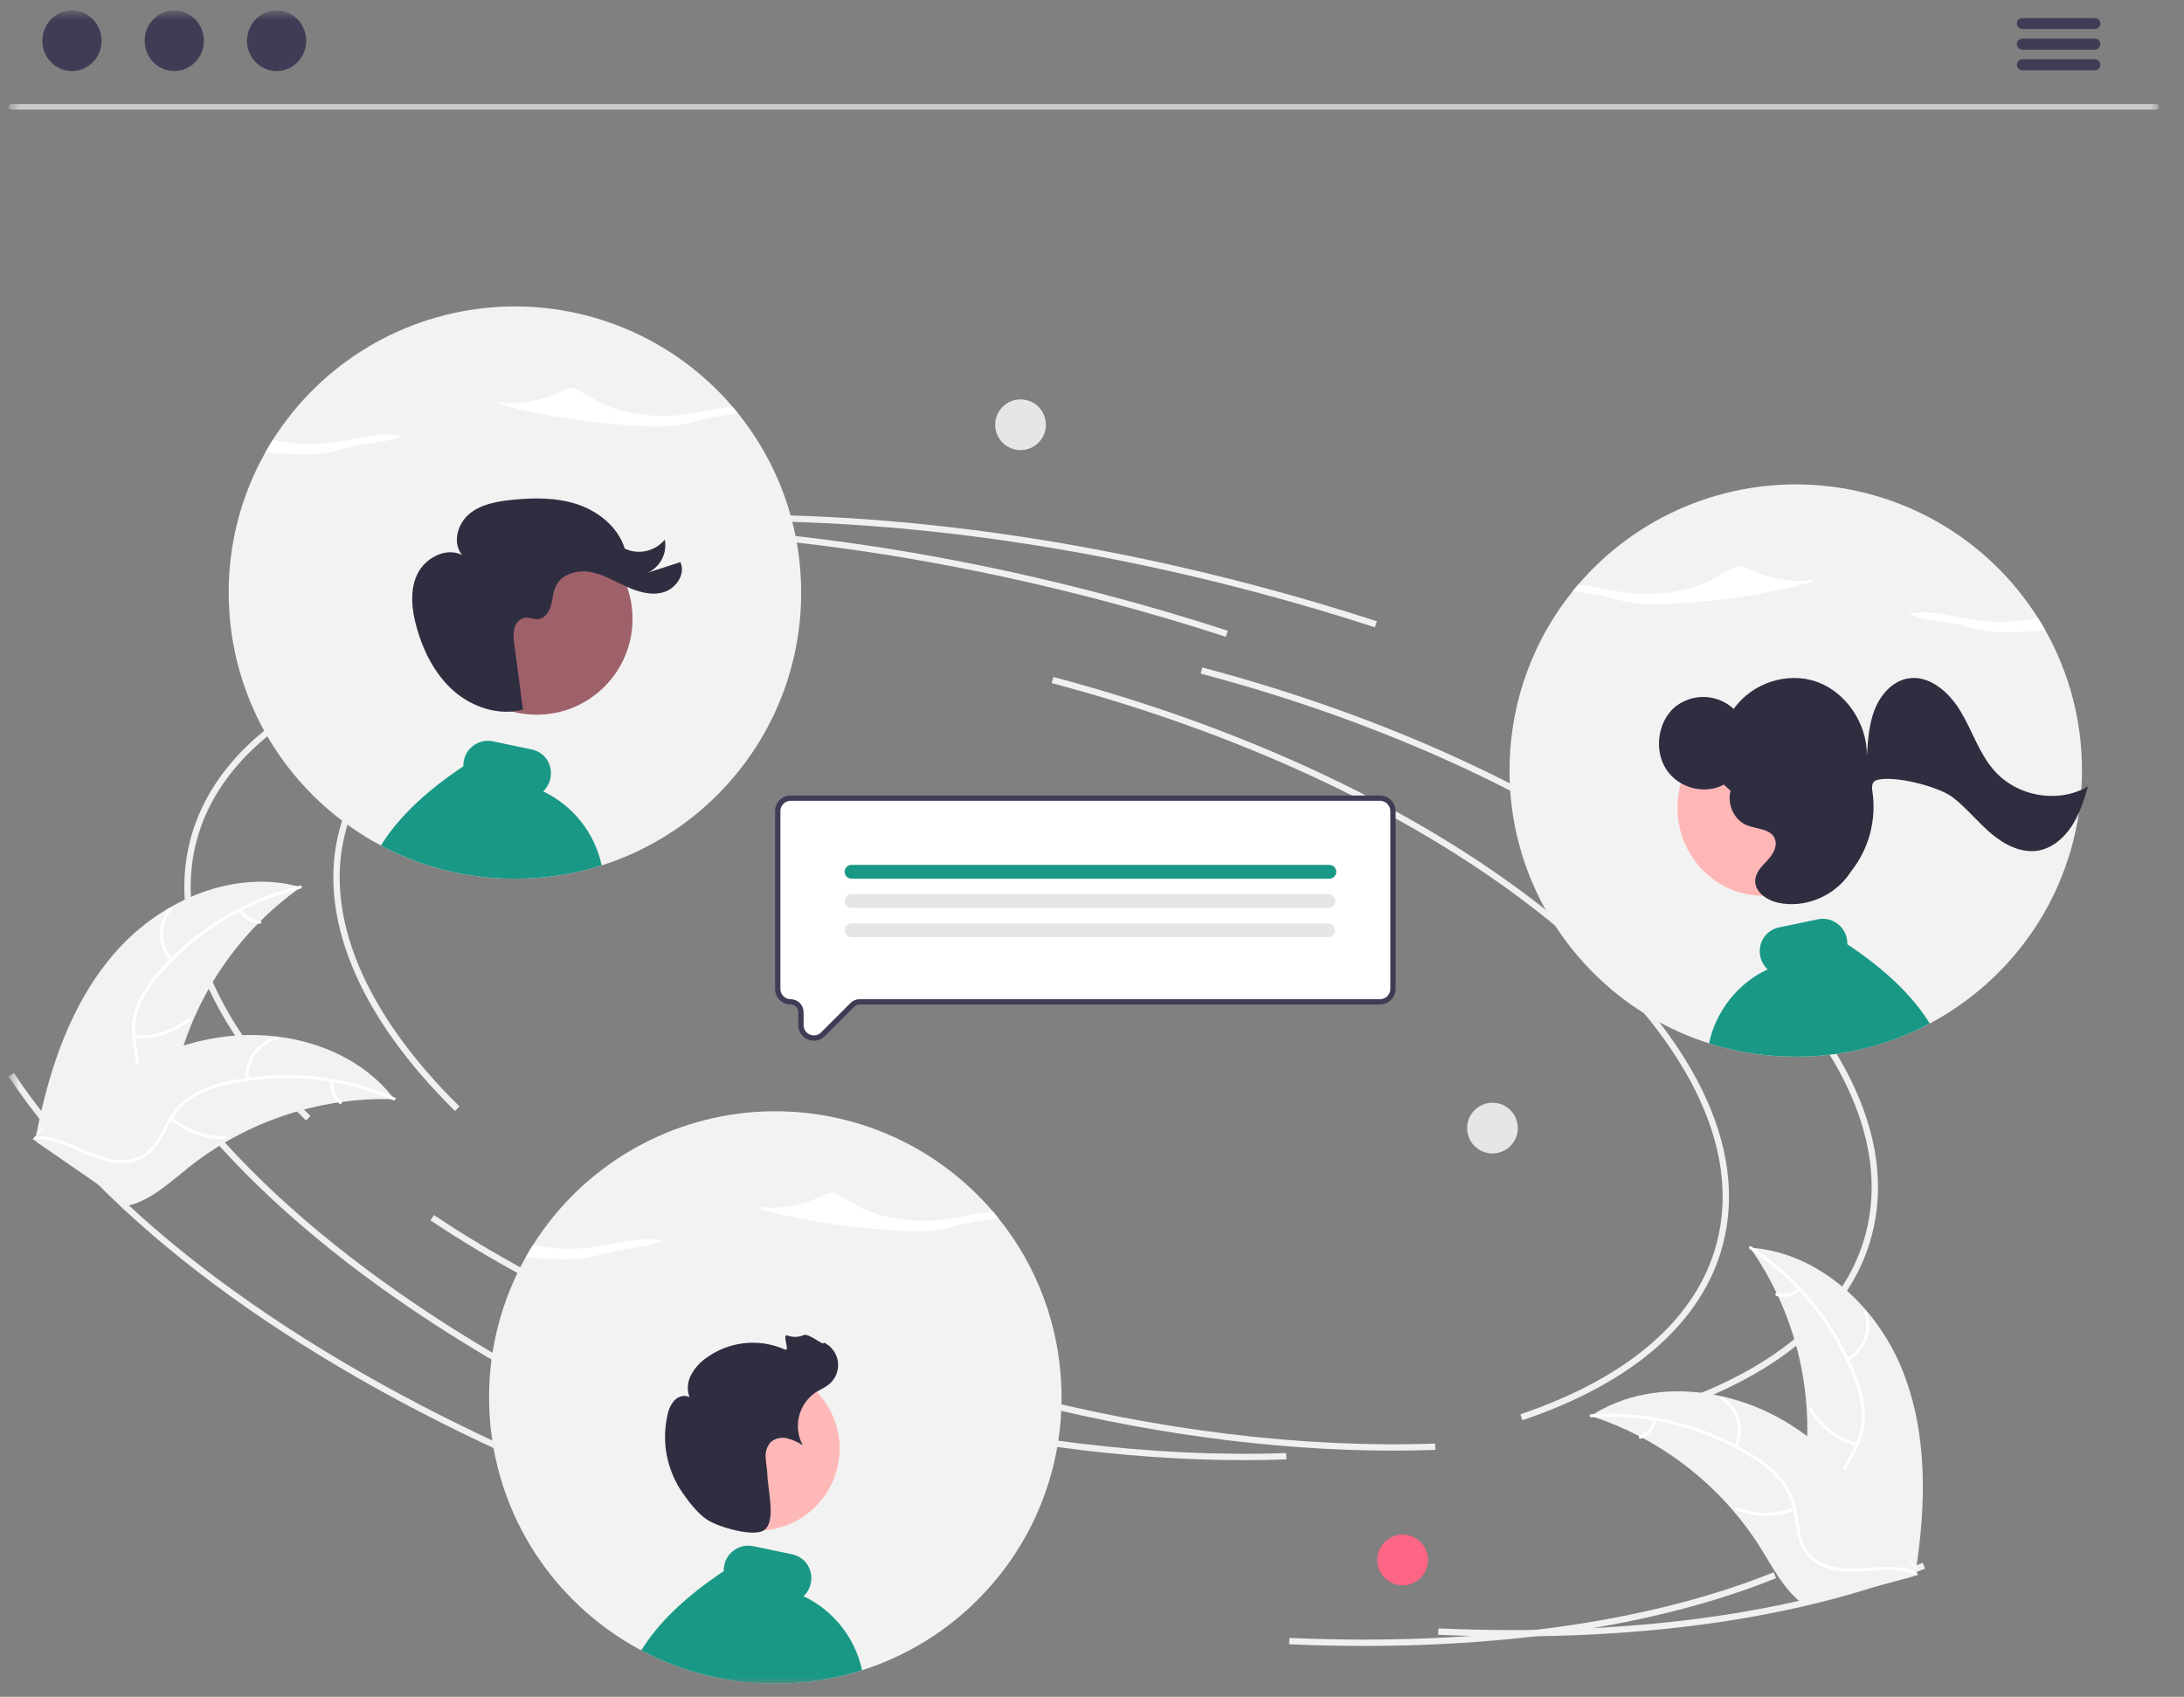 <svg width="166" height="129" viewBox="0 0 166 129" fill="none" xmlns="http://www.w3.org/2000/svg">
<rect x="0" y="0" width="166" height="129" fill="#808080" stroke="none"/>
<g clip-path="url(#clip0_3_11486)">
<mask id="mask0_3_11486" style="mask-type:luminance" maskUnits="userSpaceOnUse" x="0" y="0" width="165" height="128">
<path d="M164.095 0.797H0.656V127.994H164.095V0.797Z" fill="white"/>
</mask>
<g mask="url(#mask0_3_11486)">
<path d="M34.586 84.463C27.196 77.189 24.075 69.6 25.798 63.095C28.008 54.746 37.826 48.974 52.735 47.258L52.79 47.737C38.089 49.429 28.42 55.072 26.264 63.218C24.587 69.549 27.663 76.972 34.924 84.12L34.586 84.463Z" fill="#F0F0F0"/>
<path d="M105.881 110.285C96.659 110.285 86.637 108.914 76.683 106.279C64.373 103.02 53.086 98.101 44.042 92.053L44.31 91.653C53.31 97.671 64.547 102.568 76.806 105.813C87.884 108.745 99.046 110.105 109.079 109.747L109.096 110.227C108.037 110.266 106.965 110.285 105.881 110.285Z" fill="#F0F0F0"/>
<path d="M127.038 107.254L126.884 106.797C135.132 104.009 140.291 99.516 141.803 93.806C143.725 86.546 139.55 78.122 130.046 70.084C120.495 62.006 106.721 55.303 91.261 51.211L91.385 50.745C106.911 54.855 120.753 61.593 130.357 69.716C140.011 77.88 144.241 86.479 142.269 93.929C140.713 99.803 135.447 104.411 127.038 107.254Z" fill="#F0F0F0"/>
<path d="M51.301 110.486C33.179 102.449 19.215 92.022 11.981 81.126L12.383 80.859C19.567 91.68 33.457 102.045 51.496 110.045L51.301 110.486Z" fill="#F0F0F0"/>
<path d="M115.014 124.409C113.144 124.409 111.244 124.368 109.31 124.284L109.331 123.802C123.756 124.428 136.483 122.701 146.141 118.809L146.321 119.257C137.897 122.652 127.16 124.409 115.014 124.409Z" fill="#F0F0F0"/>
<path d="M104.5 47.69C101.505 46.715 98.425 45.807 95.344 44.992C77.615 40.298 60.187 38.632 44.944 40.173L44.896 39.694C60.196 38.147 77.683 39.818 95.467 44.526C98.556 45.344 101.646 46.254 104.65 47.232L104.5 47.69Z" fill="#F0F0F0"/>
<path d="M23.261 85.186C15.871 77.912 12.75 70.323 14.472 63.818C16.683 55.469 26.501 49.697 41.41 47.981L41.465 48.46C26.764 50.152 17.095 55.795 14.938 63.941C13.262 70.272 16.338 77.695 23.599 84.843L23.261 85.186Z" fill="#F0F0F0"/>
<path d="M94.556 111.008C85.334 111.008 75.312 109.637 65.358 107.001C53.048 103.743 41.761 98.824 32.717 92.776L32.985 92.376C41.985 98.394 53.222 103.291 65.481 106.536C76.559 109.469 87.721 110.828 97.755 110.469L97.772 110.951C96.712 110.989 95.641 111.008 94.556 111.008Z" fill="#F0F0F0"/>
<path d="M115.713 107.976L115.559 107.521C123.807 104.731 128.966 100.239 130.478 94.528C132.4 87.269 128.225 78.844 118.722 70.807C109.17 62.729 95.396 56.026 79.936 51.934L80.06 51.468C95.587 55.578 109.428 62.316 119.033 70.439C128.686 78.603 132.916 87.202 130.944 94.652C129.388 100.526 124.123 105.134 115.713 107.976Z" fill="#F0F0F0"/>
<path d="M39.975 111.209C21.854 103.172 7.89 92.745 0.656 81.848L1.058 81.582C8.242 92.403 22.132 102.768 40.171 110.768L39.975 111.209Z" fill="#F0F0F0"/>
<path d="M103.688 125.132C101.819 125.132 99.918 125.091 97.985 125.008L98.006 124.526C112.431 125.15 125.159 123.424 134.815 119.533L134.995 119.98C126.572 123.374 115.835 125.132 103.688 125.132Z" fill="#F0F0F0"/>
<path d="M93.175 48.413C90.18 47.438 87.099 46.53 84.019 45.715C66.29 41.021 48.862 39.355 33.619 40.896L33.571 40.417C48.871 38.87 66.358 40.541 84.142 45.249C87.231 46.067 90.321 46.977 93.325 47.955L93.175 48.413Z" fill="#F0F0F0"/>
<path d="M8.871 72.278C12.335 68.395 17.859 66.028 22.865 67.445C18.247 70.713 14.933 75.51 13.511 80.987C12.97 83.101 12.588 85.508 10.83 86.801C9.736 87.605 8.287 87.797 6.942 87.614C5.596 87.431 4.324 86.908 3.069 86.389L2.731 86.418C3.702 81.307 5.408 76.161 8.871 72.278Z" fill="#F2F2F2"/>
<path d="M22.849 67.553C18.663 68.567 14.903 70.873 12.103 74.145C11.488 74.839 10.986 75.625 10.616 76.475C10.281 77.315 10.178 78.229 10.317 79.122C10.429 79.957 10.641 80.799 10.548 81.647C10.495 82.08 10.35 82.497 10.123 82.871C9.897 83.244 9.594 83.566 9.235 83.814C8.356 84.456 7.298 84.744 6.255 84.989C5.096 85.262 3.888 85.526 2.943 86.297C2.828 86.39 2.69 86.207 2.805 86.114C4.448 84.774 6.733 84.946 8.551 83.972C9.4 83.518 10.117 82.806 10.291 81.828C10.443 80.973 10.226 80.105 10.104 79.26C9.957 78.391 10.024 77.499 10.3 76.661C10.626 75.795 11.097 74.991 11.693 74.283C13.009 72.667 14.571 71.268 16.321 70.138C18.312 68.837 20.511 67.885 22.822 67.325C22.965 67.291 22.991 67.519 22.849 67.553Z" fill="white"/>
<path d="M12.943 73.038C12.458 72.494 12.182 71.795 12.165 71.066C12.148 70.337 12.39 69.626 12.849 69.059C12.942 68.945 13.124 69.084 13.031 69.198C12.602 69.725 12.377 70.388 12.394 71.067C12.412 71.746 12.671 72.396 13.126 72.9C13.225 73.01 13.042 73.147 12.943 73.038Z" fill="white"/>
<path d="M10.204 78.706C11.692 78.805 13.162 78.339 14.321 77.402C14.436 77.309 14.574 77.492 14.46 77.585C13.251 78.558 11.72 79.039 10.173 78.933C10.025 78.923 10.058 78.696 10.204 78.706Z" fill="white"/>
<path d="M18.363 69.136C18.507 69.386 18.71 69.596 18.956 69.748C19.201 69.899 19.48 69.987 19.767 70.005C19.915 70.013 19.882 70.24 19.736 70.232C19.418 70.211 19.11 70.113 18.839 69.947C18.567 69.78 18.341 69.549 18.18 69.274C18.163 69.25 18.155 69.219 18.159 69.19C18.163 69.16 18.179 69.133 18.202 69.114C18.227 69.096 18.257 69.088 18.287 69.092C18.317 69.096 18.344 69.112 18.363 69.136Z" fill="white"/>
<path d="M29.972 83.564C29.879 83.562 29.787 83.559 29.694 83.558C28.453 83.53 27.212 83.602 25.983 83.775C25.887 83.786 25.791 83.8 25.696 83.814C22.739 84.262 19.892 85.254 17.297 86.741C16.265 87.334 15.28 88.004 14.35 88.746C13.065 89.771 11.754 90.985 10.25 91.51C10.094 91.566 9.934 91.613 9.772 91.65L2.793 86.828C2.783 86.809 2.771 86.792 2.761 86.773L2.473 86.593C2.518 86.552 2.566 86.509 2.612 86.468C2.638 86.443 2.666 86.42 2.692 86.396C2.71 86.38 2.728 86.364 2.743 86.349C2.749 86.344 2.755 86.338 2.76 86.335C2.775 86.32 2.791 86.307 2.805 86.293C3.072 86.057 3.341 85.821 3.612 85.588C3.612 85.588 3.614 85.586 3.616 85.586C5.687 83.81 7.925 82.192 10.337 80.965C10.409 80.928 10.483 80.89 10.559 80.855C11.649 80.308 12.782 79.851 13.947 79.489C14.585 79.292 15.233 79.129 15.889 78.998C17.581 78.663 19.317 78.596 21.03 78.801C24.447 79.208 27.695 80.704 29.812 83.36C29.866 83.428 29.919 83.495 29.972 83.564Z" fill="#F2F2F2"/>
<path d="M29.895 83.642C25.943 81.931 21.552 81.509 17.346 82.436C16.438 82.619 15.563 82.945 14.756 83.4C13.983 83.87 13.351 84.537 12.924 85.334C12.511 86.068 12.173 86.868 11.588 87.489C11.285 87.803 10.918 88.049 10.512 88.21C10.107 88.372 9.671 88.447 9.235 88.429C8.146 88.412 7.129 88.005 6.148 87.573C5.058 87.093 3.934 86.577 2.716 86.623C2.569 86.628 2.569 86.399 2.716 86.394C4.835 86.313 6.555 87.826 8.593 88.144C9.544 88.292 10.546 88.154 11.274 87.479C11.91 86.888 12.259 86.064 12.671 85.316C13.076 84.533 13.667 83.861 14.392 83.359C15.174 82.864 16.034 82.505 16.936 82.299C18.96 81.801 21.049 81.624 23.127 81.776C25.5 81.935 27.828 82.499 30.011 83.444C30.146 83.502 30.029 83.7 29.895 83.642Z" fill="white"/>
<path d="M18.683 82.058C18.623 81.331 18.824 80.607 19.249 80.014C19.674 79.422 20.296 78.999 21.003 78.823C21.146 78.788 21.208 79.009 21.064 79.044C20.405 79.207 19.826 79.6 19.431 80.153C19.037 80.705 18.852 81.381 18.912 82.057C18.925 82.204 18.695 82.204 18.683 82.058Z" fill="white"/>
<path d="M13.083 84.934C14.211 85.908 15.665 86.421 17.155 86.371C17.302 86.366 17.303 86.596 17.155 86.601C15.605 86.65 14.093 86.112 12.921 85.096C12.81 84.999 12.972 84.837 13.083 84.934Z" fill="white"/>
<path d="M25.36 82.205C25.324 82.491 25.36 82.782 25.465 83.05C25.569 83.319 25.739 83.557 25.958 83.744C26.071 83.84 25.908 84.001 25.796 83.906C25.555 83.699 25.368 83.435 25.252 83.139C25.136 82.842 25.094 82.522 25.13 82.206C25.131 82.175 25.144 82.147 25.165 82.126C25.186 82.104 25.215 82.092 25.245 82.091C25.275 82.091 25.304 82.103 25.326 82.124C25.347 82.146 25.36 82.175 25.36 82.205Z" fill="white"/>
<path d="M144.573 104.108C142.616 99.287 138.209 95.202 133.017 94.853C136.269 99.484 137.778 105.116 137.276 110.752C137.076 112.925 136.626 115.32 137.847 117.128C138.607 118.254 139.907 118.922 141.236 119.201C142.565 119.481 143.939 119.415 145.295 119.35L145.604 119.49C146.407 114.349 146.53 108.93 144.573 104.108Z" fill="#F2F2F2"/>
<path d="M132.995 94.96C136.597 97.322 139.363 100.758 140.901 104.781C141.247 105.641 141.455 106.55 141.519 107.475C141.551 108.378 141.341 109.274 140.91 110.068C140.524 110.817 140.041 111.538 139.843 112.368C139.749 112.795 139.745 113.236 139.833 113.663C139.92 114.092 140.097 114.496 140.352 114.851C140.964 115.751 141.863 116.377 142.765 116.959C143.765 117.605 144.813 118.261 145.444 119.304C145.52 119.431 145.712 119.305 145.636 119.178C144.538 117.364 142.329 116.758 140.943 115.23C140.296 114.517 139.861 113.605 140.026 112.625C140.169 111.768 140.666 111.024 141.064 110.27C141.495 109.501 141.732 108.638 141.753 107.757C141.737 106.831 141.564 105.915 141.241 105.048C140.544 103.084 139.544 101.242 138.275 99.588C136.837 97.694 135.087 96.059 133.097 94.755C132.974 94.674 132.873 94.88 132.995 94.96Z" fill="white"/>
<path d="M140.48 103.456C141.12 103.106 141.615 102.541 141.876 101.86C142.137 101.179 142.148 100.428 141.907 99.74C141.857 99.601 141.639 99.671 141.688 99.81C141.914 100.45 141.904 101.15 141.659 101.784C141.415 102.417 140.952 102.942 140.354 103.264C140.224 103.334 140.351 103.526 140.48 103.456Z" fill="white"/>
<path d="M141.156 109.714C139.722 109.307 138.494 108.375 137.716 107.103C137.639 106.977 137.448 107.103 137.525 107.229C138.335 108.551 139.615 109.519 141.109 109.939C141.251 109.979 141.297 109.754 141.156 109.714Z" fill="white"/>
<path d="M136.686 97.959C136.468 98.146 136.205 98.275 135.924 98.336C135.642 98.396 135.349 98.385 135.072 98.305C134.931 98.263 134.885 98.488 135.026 98.529C135.332 98.617 135.655 98.628 135.966 98.562C136.277 98.496 136.569 98.355 136.812 98.151C136.837 98.133 136.854 98.107 136.86 98.078C136.866 98.048 136.861 98.017 136.846 97.992C136.829 97.966 136.803 97.949 136.773 97.943C136.744 97.937 136.712 97.942 136.686 97.959Z" fill="white"/>
<path d="M120.906 107.646C120.993 107.675 121.081 107.704 121.169 107.734C122.348 108.124 123.492 108.609 124.592 109.186C124.677 109.228 124.763 109.273 124.848 109.319C127.483 110.734 129.831 112.626 131.775 114.899C132.547 115.803 133.251 116.766 133.877 117.777C134.742 119.175 135.569 120.758 136.809 121.759C136.938 121.864 137.072 121.962 137.213 122.051L145.406 119.855C145.422 119.841 145.439 119.828 145.456 119.814L145.787 119.741C145.757 119.687 145.727 119.631 145.698 119.576C145.681 119.545 145.663 119.514 145.647 119.482C145.636 119.461 145.623 119.44 145.614 119.42C145.611 119.414 145.607 119.407 145.603 119.402C145.594 119.382 145.584 119.365 145.574 119.347C145.403 119.034 145.228 118.723 145.051 118.412C145.051 118.41 145.051 118.41 145.049 118.408C143.695 116.04 142.131 113.764 140.271 111.798C140.216 111.738 140.159 111.678 140.099 111.62C139.256 110.738 138.343 109.927 137.368 109.194C136.832 108.794 136.277 108.422 135.704 108.078C134.222 107.194 132.61 106.549 130.927 106.165C127.573 105.401 124.011 105.718 121.124 107.507C121.05 107.554 120.979 107.599 120.906 107.646Z" fill="#F2F2F2"/>
<path d="M120.952 107.745C125.249 107.462 129.526 108.54 133.175 110.827C133.97 111.305 134.684 111.906 135.292 112.606C135.861 113.308 136.233 114.149 136.367 115.042C136.509 115.874 136.558 116.74 136.901 117.521C137.081 117.919 137.344 118.273 137.672 118.563C137.999 118.851 138.384 119.068 138.801 119.198C139.832 119.547 140.927 119.507 141.997 119.429C143.184 119.343 144.416 119.235 145.547 119.688C145.685 119.743 145.762 119.526 145.624 119.471C143.655 118.684 141.527 119.531 139.501 119.145C138.555 118.964 137.658 118.498 137.2 117.618C136.8 116.847 136.748 115.954 136.611 115.111C136.493 114.238 136.162 113.406 135.648 112.689C135.078 111.96 134.389 111.333 133.608 110.836C131.87 109.687 129.962 108.818 127.953 108.262C125.665 107.615 123.283 107.364 120.909 107.519C120.762 107.53 120.806 107.755 120.952 107.745Z" fill="white"/>
<path d="M132.045 110.021C132.346 109.357 132.4 108.608 132.199 107.907C131.997 107.206 131.554 106.6 130.947 106.196C130.823 106.114 130.691 106.302 130.815 106.383C131.381 106.758 131.794 107.323 131.98 107.976C132.166 108.629 132.112 109.327 131.828 109.944C131.767 110.079 131.983 110.154 132.045 110.021Z" fill="white"/>
<path d="M136.35 114.613C134.961 115.151 133.419 115.145 132.033 114.598C131.895 114.543 131.818 114.759 131.956 114.813C133.399 115.381 135.004 115.383 136.449 114.82C136.586 114.766 136.488 114.558 136.35 114.613Z" fill="white"/>
<path d="M125.705 107.916C125.643 108.198 125.511 108.459 125.323 108.677C125.134 108.895 124.894 109.063 124.625 109.165C124.487 109.217 124.586 109.424 124.723 109.372C125.02 109.257 125.285 109.072 125.493 108.832C125.702 108.591 125.849 108.304 125.922 107.994C125.93 107.965 125.928 107.934 125.916 107.907C125.903 107.88 125.88 107.858 125.852 107.847C125.823 107.837 125.792 107.839 125.765 107.852C125.737 107.865 125.716 107.888 125.705 107.916Z" fill="white"/>
<path d="M106.612 120.524C107.676 120.524 108.54 119.662 108.54 118.597C108.54 117.533 107.676 116.67 106.612 116.67C105.547 116.67 104.684 117.533 104.684 118.597C104.684 119.662 105.547 120.524 106.612 120.524Z" fill="#FD6584"/>
<path d="M113.439 87.691C114.504 87.691 115.366 86.828 115.366 85.764C115.366 84.699 114.504 83.836 113.439 83.836C112.374 83.836 111.511 84.699 111.511 85.764C111.511 86.828 112.374 87.691 113.439 87.691Z" fill="#E6E6E6"/>
<path d="M77.569 34.22C78.634 34.22 79.497 33.357 79.497 32.292C79.497 31.227 78.634 30.364 77.569 30.364C76.505 30.364 75.642 31.227 75.642 32.292C75.642 33.357 76.505 34.22 77.569 34.22Z" fill="#E6E6E6"/>
<path d="M37.172 106.24C37.172 106.731 37.189 107.221 37.223 107.708C37.259 108.29 37.322 108.867 37.407 109.441C37.692 111.371 38.237 113.256 39.026 115.04C39.067 115.129 39.107 115.218 39.147 115.307L39.208 115.44C39.228 115.485 39.25 115.528 39.271 115.571C39.299 115.63 39.325 115.687 39.353 115.743C39.388 115.813 39.422 115.884 39.458 115.955C39.462 115.963 39.467 115.973 39.472 115.983C39.503 116.043 39.531 116.103 39.563 116.163C39.569 116.176 39.576 116.189 39.584 116.202C39.618 116.27 39.654 116.341 39.691 116.41C39.731 116.482 39.769 116.556 39.81 116.629C39.907 116.809 40.008 116.987 40.111 117.164C40.141 117.217 40.171 117.269 40.204 117.322C40.232 117.37 40.26 117.419 40.29 117.467C40.311 117.499 40.331 117.534 40.351 117.566C40.383 117.621 40.416 117.673 40.45 117.728C40.525 117.847 40.601 117.967 40.676 118.085H40.678C40.712 118.14 40.749 118.194 40.785 118.246V118.249C40.892 118.411 41.003 118.572 41.114 118.731C41.114 118.731 41.115 118.731 41.114 118.731C41.115 118.731 41.116 118.732 41.116 118.732C41.116 118.732 41.116 118.732 41.116 118.732C41.116 118.734 41.116 118.734 41.116 118.734C41.205 118.863 41.298 118.988 41.389 119.113V119.115C41.45 119.195 41.508 119.275 41.569 119.354C41.617 119.418 41.668 119.485 41.718 119.549C41.728 119.564 41.74 119.575 41.75 119.59V119.592C41.764 119.61 41.779 119.626 41.793 119.644C42.007 119.919 42.228 120.187 42.455 120.451L42.492 120.492C42.504 120.507 42.518 120.52 42.53 120.537C42.55 120.559 42.568 120.582 42.588 120.604C42.607 120.625 42.627 120.648 42.647 120.67C43.833 122.006 45.178 123.193 46.651 124.202C46.847 124.337 47.047 124.469 47.247 124.595C47.298 124.629 47.348 124.661 47.399 124.691C47.413 124.701 47.429 124.711 47.443 124.721C47.471 124.737 47.498 124.754 47.526 124.771C47.552 124.788 47.578 124.804 47.607 124.82C47.714 124.887 47.823 124.951 47.932 125.016C47.958 125.033 47.986 125.048 48.015 125.065C48.041 125.078 48.069 125.095 48.097 125.111C48.097 125.113 48.097 125.113 48.099 125.113H48.101V125.115H48.103C48.239 125.194 48.376 125.271 48.515 125.345C48.59 125.385 48.667 125.428 48.744 125.466C48.917 125.561 49.093 125.652 49.269 125.739C49.331 125.769 49.396 125.799 49.458 125.832C49.511 125.856 49.563 125.883 49.616 125.907C49.632 125.915 49.646 125.92 49.66 125.929C49.705 125.949 49.747 125.969 49.792 125.989C49.84 126.012 49.889 126.034 49.935 126.055C49.99 126.08 50.042 126.104 50.097 126.126C50.299 126.218 50.502 126.304 50.706 126.387C51.437 126.687 52.184 126.945 52.944 127.163C52.978 127.173 53.015 127.183 53.051 127.193C53.376 127.283 53.703 127.367 54.032 127.442C54.608 127.575 55.189 127.684 55.775 127.768H55.779C55.85 127.779 55.919 127.788 55.989 127.799C55.995 127.799 56.001 127.801 56.009 127.801C56.009 127.803 56.009 127.803 56.011 127.801C56.088 127.811 56.167 127.82 56.244 127.831C56.249 127.833 56.254 127.833 56.26 127.833C56.333 127.843 56.407 127.852 56.48 127.859C56.559 127.867 56.637 127.876 56.716 127.884C56.777 127.889 56.837 127.895 56.898 127.902C56.903 127.904 56.909 127.904 56.914 127.904C56.969 127.908 57.023 127.914 57.078 127.918H57.086C57.132 127.922 57.181 127.926 57.227 127.93C57.791 127.974 58.356 127.994 58.929 127.994C59.55 127.994 60.165 127.97 60.773 127.918H60.779C60.91 127.906 61.04 127.893 61.169 127.882C61.203 127.878 61.236 127.876 61.27 127.871C61.276 127.871 61.284 127.869 61.29 127.869C61.3 127.867 61.31 127.867 61.322 127.865C61.328 127.865 61.334 127.865 61.339 127.863C61.383 127.859 61.428 127.854 61.474 127.85L61.625 127.831C61.676 127.825 61.726 127.817 61.777 127.811C61.789 127.809 61.799 127.809 61.811 127.807C61.847 127.803 61.884 127.796 61.92 127.79C61.938 127.788 61.957 127.787 61.973 127.785C62.009 127.779 62.043 127.775 62.08 127.768H62.082C63.19 127.609 64.284 127.363 65.353 127.032C65.41 127.013 65.466 126.997 65.523 126.979C65.525 126.979 65.527 126.976 65.529 126.976C65.545 126.971 65.563 126.967 65.579 126.961C65.731 126.912 65.88 126.862 66.03 126.809C66.236 126.74 66.44 126.666 66.644 126.589C66.698 126.566 66.753 126.547 66.807 126.525C66.918 126.482 67.027 126.437 67.136 126.394C67.322 126.319 67.508 126.24 67.692 126.159C67.863 126.083 68.033 126.006 68.203 125.924C68.207 125.922 68.213 125.922 68.217 125.919C68.255 125.9 68.293 125.883 68.33 125.864H68.332C69.262 125.418 70.159 124.906 71.016 124.331C71.29 124.148 71.561 123.958 71.827 123.762C72.041 123.603 72.251 123.44 72.462 123.275C73.498 122.451 74.457 121.535 75.327 120.537V120.535C75.39 120.466 75.448 120.395 75.509 120.325C75.519 120.315 75.527 120.305 75.535 120.297C75.573 120.25 75.61 120.206 75.648 120.161V120.159C75.699 120.101 75.749 120.041 75.798 119.979C75.81 119.966 75.82 119.953 75.83 119.942V119.94C75.87 119.891 75.909 119.842 75.949 119.792C75.969 119.768 75.987 119.743 76.008 119.719V119.717C76.127 119.568 76.242 119.418 76.357 119.264C76.387 119.225 76.418 119.182 76.45 119.139C76.595 118.944 76.737 118.744 76.874 118.544V118.542C76.927 118.467 76.977 118.39 77.029 118.315C77.08 118.239 77.13 118.162 77.181 118.085C77.231 118.005 77.284 117.926 77.334 117.845L77.34 117.833C77.391 117.756 77.441 117.675 77.49 117.597C77.528 117.532 77.567 117.469 77.605 117.407C77.629 117.364 77.655 117.322 77.68 117.278C77.689 117.264 77.698 117.25 77.706 117.235C77.762 117.136 77.819 117.037 77.876 116.938C77.942 116.823 78.007 116.706 78.071 116.589C78.096 116.541 78.122 116.492 78.148 116.444C78.158 116.427 78.166 116.412 78.174 116.395C78.205 116.339 78.235 116.28 78.263 116.221C78.294 116.165 78.324 116.106 78.354 116.048C78.382 115.991 78.413 115.933 78.441 115.874C78.463 115.83 78.483 115.785 78.506 115.741C78.507 115.737 78.509 115.734 78.512 115.731C78.522 115.708 78.532 115.689 78.54 115.668C78.542 115.665 78.544 115.662 78.546 115.658C78.568 115.614 78.588 115.567 78.611 115.523C78.639 115.464 78.665 115.403 78.693 115.345C78.712 115.305 78.732 115.262 78.75 115.22C78.776 115.161 78.805 115.103 78.829 115.042C78.857 114.982 78.883 114.921 78.909 114.858C78.917 114.844 78.924 114.828 78.93 114.812C78.944 114.783 78.954 114.755 78.966 114.727C78.998 114.652 79.031 114.576 79.061 114.501C79.097 114.416 79.132 114.33 79.164 114.244C79.196 114.166 79.227 114.085 79.257 114.004L79.269 113.976C79.739 112.736 80.096 111.457 80.335 110.153V110.151C80.47 109.407 80.566 108.656 80.624 107.901C80.626 107.859 80.63 107.819 80.632 107.779C80.668 107.268 80.684 106.755 80.684 106.24C80.684 106.012 80.68 105.785 80.674 105.559C80.534 100.829 78.847 96.275 75.872 92.594C75.808 92.514 75.743 92.433 75.676 92.352C75.61 92.271 75.541 92.193 75.475 92.114C73.261 89.521 70.469 87.485 67.324 86.17C64.179 84.854 60.769 84.296 57.368 84.54C53.968 84.785 50.673 85.825 47.748 87.576C44.823 89.328 42.351 91.742 40.531 94.624C40.432 94.781 40.333 94.941 40.238 95.101C40.141 95.262 40.048 95.424 39.955 95.587C38.126 98.839 37.167 102.508 37.172 106.24Z" fill="#F2F2F2"/>
<path d="M58.065 92.01C61.642 92.927 65.308 93.457 68.999 93.588C69.557 93.618 70.117 93.614 70.675 93.576C71.9 93.473 72.95 93.088 74.119 92.878C74.681 92.777 75.307 92.703 75.873 92.594C75.742 92.432 75.609 92.272 75.474 92.113C74.254 92.216 73.014 92.554 71.78 92.71C69.681 92.977 67.329 92.68 65.738 91.945C64.966 91.589 64.374 91.144 63.605 90.786C63.5 90.732 63.387 90.697 63.27 90.683C63.048 90.676 62.829 90.733 62.639 90.847C61.348 91.499 59.474 92.028 57.735 91.737C57.605 91.838 57.851 91.954 58.065 92.01Z" fill="white"/>
<path d="M50.369 94.303C50.353 94.3 50.337 94.297 50.321 94.295C50.388 94.253 50.451 94.206 50.509 94.153L50.369 94.303Z" fill="white"/>
<path d="M39.955 95.588C40.681 95.646 41.412 95.689 42.146 95.718C42.704 95.748 43.263 95.744 43.821 95.706C45.047 95.603 46.096 95.218 47.266 95.008C48.337 94.815 49.639 94.722 50.32 94.295C48.561 93.99 46.739 94.61 44.926 94.841C43.46 95.021 41.973 94.947 40.531 94.624C40.33 94.939 40.138 95.261 39.955 95.588Z" fill="white"/>
<path d="M48.743 125.466C48.917 125.561 49.093 125.652 49.268 125.739C49.331 125.769 49.395 125.799 49.458 125.832C49.511 125.856 49.563 125.883 49.615 125.907C49.632 125.915 49.646 125.92 49.66 125.929C49.704 125.949 49.747 125.969 49.791 125.989C49.84 126.012 49.888 126.034 49.935 126.055C49.989 126.08 50.042 126.104 50.096 126.126C50.298 126.218 50.502 126.304 50.706 126.387C51.437 126.687 52.184 126.945 52.944 127.163C52.978 127.173 53.014 127.183 53.05 127.193C53.376 127.283 53.703 127.367 54.032 127.442C54.608 127.575 55.188 127.684 55.775 127.768H55.779C55.849 127.779 55.918 127.788 55.989 127.799C55.995 127.799 56.001 127.801 56.009 127.801C56.009 127.803 56.009 127.803 56.011 127.801C56.088 127.811 56.166 127.82 56.243 127.831C56.248 127.833 56.254 127.833 56.259 127.833C56.332 127.843 56.407 127.852 56.48 127.859C56.558 127.867 56.637 127.876 56.716 127.884C56.776 127.889 56.837 127.895 56.898 127.902C56.903 127.904 56.908 127.904 56.914 127.904C56.968 127.908 57.023 127.914 57.077 127.918H57.085C57.132 127.922 57.18 127.926 57.227 127.93C57.79 127.974 58.355 127.994 58.929 127.994C59.549 127.994 60.165 127.97 60.773 127.918H60.779C60.91 127.906 61.039 127.893 61.169 127.882C61.203 127.878 61.235 127.876 61.27 127.871C61.276 127.871 61.284 127.869 61.29 127.869C61.3 127.867 61.31 127.867 61.322 127.865C61.328 127.865 61.333 127.865 61.338 127.863C61.383 127.859 61.427 127.854 61.474 127.85L61.625 127.831C61.675 127.825 61.726 127.817 61.776 127.811C61.788 127.809 61.799 127.809 61.811 127.807C61.847 127.803 61.883 127.796 61.92 127.79C61.938 127.788 61.956 127.787 61.972 127.785C62.009 127.779 62.043 127.775 62.079 127.768H62.081C63.189 127.609 64.283 127.363 65.353 127.032C65.409 127.013 65.466 126.997 65.522 126.979C65.262 125.763 64.725 124.623 63.953 123.647C63.182 122.672 62.197 121.887 61.074 121.353C61.351 121.088 61.544 120.746 61.625 120.371C61.677 120.13 61.681 119.88 61.637 119.637C61.593 119.393 61.501 119.161 61.367 118.954C61.105 118.551 60.693 118.269 60.224 118.171L57.231 117.544C56.749 117.45 56.249 117.55 55.841 117.823C55.433 118.095 55.148 118.517 55.05 118.998C55.019 119.146 55.006 119.297 55.009 119.446C52.128 121.365 50.054 123.354 48.743 125.466Z" fill="#199886"/>
<path d="M57.58 116.362C61.024 116.362 63.815 113.571 63.815 110.127C63.815 106.684 61.024 103.892 57.58 103.892C54.137 103.892 51.345 106.684 51.345 110.127C51.345 113.571 54.137 116.362 57.58 116.362Z" fill="#FFB8B8"/>
<path d="M53.695 115.502C53.03 115.049 52.351 114.176 51.898 113.522C51.297 112.661 50.884 111.685 50.684 110.656C50.485 109.626 50.505 108.565 50.742 107.545C50.817 107.136 51.003 106.756 51.278 106.445C51.572 106.154 52.052 106.016 52.41 106.222C52.312 105.96 52.269 105.681 52.283 105.401C52.298 105.122 52.369 104.849 52.493 104.598C52.745 104.098 53.11 103.663 53.559 103.328C54.418 102.667 55.44 102.25 56.517 102.123C57.594 101.995 58.685 102.162 59.675 102.604C60.064 102.785 59.425 101.391 59.832 101.525C60.237 101.682 60.687 101.674 61.087 101.503C61.47 101.31 62.741 102.457 62.594 102.054C62.885 102.186 63.138 102.389 63.328 102.646C63.52 102.902 63.643 103.202 63.687 103.519C63.73 103.835 63.693 104.157 63.579 104.456C63.465 104.754 63.276 105.019 63.032 105.225C62.711 105.497 62.309 105.653 61.956 105.884C61.339 106.318 60.902 106.963 60.728 107.698C60.554 108.432 60.655 109.204 61.011 109.87C60.641 109.632 60.234 109.455 59.807 109.347C59.593 109.294 59.369 109.294 59.155 109.346C58.94 109.397 58.741 109.499 58.574 109.642C58.435 109.803 58.329 109.989 58.264 110.191C58.2 110.393 58.177 110.606 58.197 110.817C58.211 111.241 58.312 111.657 58.323 112.081C58.356 113.322 59.021 115.683 58.059 116.343C57.299 116.865 54.603 116.123 53.695 115.502Z" fill="#2F2E41"/>
<path d="M163.891 8.33H0.861C0.806 8.328 0.754 8.306 0.716 8.267C0.678 8.228 0.656 8.175 0.656 8.12C0.656 8.066 0.678 8.013 0.716 7.974C0.754 7.935 0.806 7.912 0.861 7.911H163.891C163.945 7.912 163.997 7.935 164.035 7.974C164.074 8.013 164.095 8.066 164.095 8.12C164.095 8.175 164.074 8.228 164.035 8.267C163.997 8.306 163.945 8.328 163.891 8.33Z" fill="#CACACA"/>
<path d="M5.469 5.4C6.712 5.4 7.72 4.37 7.72 3.099C7.72 1.828 6.712 0.797 5.469 0.797C4.225 0.797 3.217 1.828 3.217 3.099C3.217 4.37 4.225 5.4 5.469 5.4Z" fill="#3F3D56"/>
<path d="M13.245 5.4C14.489 5.4 15.496 4.37 15.496 3.099C15.496 1.828 14.489 0.797 13.245 0.797C12.002 0.797 10.994 1.828 10.994 3.099C10.994 4.37 12.002 5.4 13.245 5.4Z" fill="#3F3D56"/>
<path d="M21.023 5.4C22.267 5.4 23.275 4.37 23.275 3.099C23.275 1.828 22.267 0.797 21.023 0.797C19.78 0.797 18.772 1.828 18.772 3.099C18.772 4.37 19.78 5.4 21.023 5.4Z" fill="#3F3D56"/>
<path d="M159.231 2.205H153.705C153.596 2.203 153.492 2.158 153.415 2.079C153.339 2.001 153.296 1.896 153.296 1.787C153.296 1.677 153.339 1.572 153.415 1.494C153.492 1.416 153.596 1.371 153.705 1.368H159.231C159.34 1.371 159.444 1.416 159.521 1.494C159.598 1.572 159.641 1.677 159.641 1.787C159.641 1.896 159.598 2.001 159.521 2.079C159.444 2.158 159.34 2.203 159.231 2.205Z" fill="#3F3D56"/>
<path d="M159.231 3.774H153.705C153.596 3.772 153.492 3.727 153.415 3.649C153.339 3.57 153.296 3.465 153.296 3.356C153.296 3.246 153.339 3.141 153.415 3.063C153.492 2.985 153.596 2.94 153.705 2.937H159.231C159.34 2.94 159.445 2.985 159.521 3.063C159.598 3.141 159.641 3.246 159.641 3.356C159.641 3.465 159.598 3.57 159.521 3.649C159.445 3.727 159.34 3.772 159.231 3.774Z" fill="#3F3D56"/>
<path d="M159.231 5.344H153.705C153.596 5.341 153.492 5.296 153.415 5.218C153.339 5.14 153.296 5.034 153.296 4.925C153.296 4.816 153.339 4.711 153.415 4.632C153.492 4.554 153.596 4.509 153.705 4.507H159.231C159.34 4.509 159.445 4.554 159.521 4.632C159.598 4.711 159.641 4.816 159.641 4.925C159.641 5.034 159.598 5.14 159.521 5.218C159.445 5.296 159.34 5.341 159.231 5.344Z" fill="#3F3D56"/>
<path d="M61.868 78.919C61.736 78.919 61.606 78.892 61.485 78.842C61.304 78.769 61.15 78.644 61.042 78.482C60.933 78.32 60.877 78.129 60.879 77.934V76.947C60.879 76.74 60.796 76.542 60.65 76.395C60.504 76.249 60.305 76.167 60.098 76.166C59.837 76.166 59.588 76.062 59.403 75.878C59.219 75.694 59.115 75.444 59.115 75.183V61.663C59.115 61.402 59.219 61.152 59.403 60.968C59.588 60.784 59.837 60.68 60.098 60.68H104.893C105.155 60.68 105.404 60.784 105.589 60.968C105.773 61.152 105.876 61.402 105.877 61.663V75.183C105.876 75.444 105.773 75.694 105.589 75.878C105.404 76.062 105.155 76.166 104.893 76.166H65.343C65.24 76.166 65.138 76.186 65.044 76.225C64.949 76.265 64.863 76.322 64.79 76.395L62.556 78.629C62.467 78.72 62.359 78.793 62.241 78.843C62.123 78.893 61.996 78.919 61.868 78.919Z" fill="white"/>
<path d="M61.867 79.121C61.709 79.121 61.552 79.089 61.407 79.028C61.189 78.941 61.003 78.789 60.872 78.594C60.742 78.399 60.673 78.169 60.676 77.934V76.947C60.675 76.794 60.614 76.647 60.506 76.538C60.397 76.429 60.25 76.368 60.097 76.368C59.783 76.368 59.482 76.243 59.26 76.021C59.037 75.799 58.912 75.498 58.912 75.183V61.663C58.912 61.348 59.037 61.047 59.259 60.825C59.482 60.603 59.783 60.478 60.097 60.478H104.892C105.207 60.478 105.507 60.603 105.73 60.825C105.952 61.047 106.077 61.348 106.077 61.663V75.183C106.077 75.498 105.952 75.799 105.73 76.021C105.507 76.243 105.207 76.368 104.892 76.368H65.341C65.265 76.368 65.19 76.383 65.12 76.412C65.049 76.441 64.986 76.484 64.932 76.538L62.698 78.772C62.589 78.882 62.46 78.97 62.317 79.03C62.175 79.09 62.021 79.121 61.867 79.121ZM60.097 60.882C59.89 60.882 59.691 60.964 59.545 61.111C59.398 61.257 59.316 61.456 59.316 61.663V75.183C59.316 75.39 59.398 75.589 59.545 75.735C59.691 75.882 59.89 75.964 60.097 75.964C60.357 75.965 60.607 76.068 60.791 76.253C60.976 76.437 61.079 76.687 61.08 76.947V77.934C61.08 78.088 61.125 78.239 61.211 78.368C61.297 78.496 61.419 78.596 61.562 78.655C61.704 78.714 61.861 78.73 62.013 78.7C62.164 78.669 62.303 78.595 62.412 78.486L64.646 76.252C64.737 76.161 64.846 76.088 64.965 76.039C65.084 75.989 65.212 75.964 65.341 75.964H104.892C105.1 75.964 105.298 75.882 105.444 75.735C105.591 75.589 105.673 75.39 105.673 75.183V61.663C105.673 61.456 105.591 61.257 105.444 61.111C105.298 60.964 105.1 60.882 104.892 60.882H60.097Z" fill="#3F3D56"/>
<path d="M101.045 66.801H64.72C64.581 66.801 64.448 66.746 64.35 66.648C64.252 66.55 64.197 66.417 64.197 66.278C64.197 66.139 64.252 66.006 64.35 65.908C64.448 65.81 64.581 65.755 64.72 65.755H101.045C101.183 65.755 101.316 65.81 101.415 65.908C101.513 66.006 101.568 66.139 101.568 66.278C101.568 66.417 101.513 66.55 101.415 66.648C101.316 66.746 101.183 66.801 101.045 66.801Z" fill="#199886"/>
<path d="M100.978 69.024H64.72C64.581 69.024 64.448 68.969 64.35 68.871C64.252 68.773 64.197 68.639 64.197 68.501C64.197 68.362 64.252 68.229 64.35 68.131C64.448 68.033 64.581 67.978 64.72 67.978H100.978C101.117 67.978 101.25 68.033 101.348 68.131C101.446 68.229 101.501 68.362 101.501 68.501C101.501 68.639 101.446 68.773 101.348 68.871C101.25 68.969 101.117 69.024 100.978 69.024Z" fill="#E6E6E6"/>
<path d="M100.942 71.246H64.72C64.581 71.246 64.448 71.191 64.35 71.093C64.252 70.995 64.197 70.862 64.197 70.723C64.197 70.585 64.252 70.451 64.35 70.353C64.448 70.255 64.581 70.2 64.72 70.2H100.942C101.081 70.2 101.214 70.255 101.312 70.353C101.41 70.451 101.465 70.585 101.465 70.723C101.465 70.862 101.41 70.995 101.312 71.093C101.214 71.191 101.081 71.246 100.942 71.246Z" fill="#E6E6E6"/>
<path d="M158.247 58.582C158.247 59.072 158.231 59.563 158.196 60.05C158.16 60.631 158.097 61.209 158.013 61.782C157.728 63.713 157.183 65.597 156.393 67.382C156.352 67.471 156.313 67.56 156.272 67.649L156.212 67.782C156.191 67.826 156.169 67.871 156.148 67.913C156.12 67.972 156.094 68.028 156.066 68.085C156.032 68.156 155.997 68.226 155.961 68.297C155.957 68.305 155.953 68.315 155.946 68.325C155.916 68.386 155.888 68.444 155.856 68.505C155.85 68.518 155.843 68.531 155.836 68.543C155.802 68.612 155.765 68.683 155.729 68.751C155.688 68.824 155.65 68.899 155.609 68.971C155.513 69.151 155.412 69.329 155.309 69.507C155.278 69.559 155.248 69.612 155.216 69.664C155.188 69.713 155.16 69.761 155.13 69.809C155.109 69.842 155.089 69.876 155.068 69.908C155.036 69.963 155.004 70.015 154.969 70.07C154.894 70.189 154.818 70.308 154.743 70.427H154.741C154.707 70.482 154.671 70.537 154.634 70.589V70.591C154.527 70.752 154.417 70.914 154.305 71.074C154.305 71.074 154.304 71.074 154.304 71.074C154.304 71.074 154.304 71.074 154.303 71.074C154.303 71.074 154.303 71.074 154.303 71.074C154.303 71.075 154.303 71.075 154.303 71.076C154.214 71.205 154.121 71.33 154.031 71.455V71.457C153.97 71.536 153.911 71.617 153.851 71.696C153.803 71.76 153.752 71.827 153.702 71.891C153.691 71.906 153.679 71.918 153.67 71.932V71.934C153.655 71.952 153.64 71.968 153.627 71.986C153.413 72.261 153.192 72.529 152.964 72.792L152.928 72.835C152.916 72.849 152.902 72.863 152.889 72.879C152.869 72.901 152.852 72.923 152.831 72.946C152.813 72.968 152.792 72.99 152.773 73.012C151.586 74.348 150.242 75.534 148.768 76.544C148.572 76.679 148.372 76.811 148.172 76.938C148.122 76.97 148.071 77.002 148.021 77.033C148.006 77.043 147.991 77.053 147.976 77.063C147.948 77.079 147.922 77.096 147.894 77.114C147.867 77.13 147.841 77.146 147.813 77.162C147.706 77.229 147.596 77.293 147.488 77.358C147.461 77.374 147.433 77.39 147.405 77.406C147.379 77.421 147.351 77.437 147.322 77.453C147.322 77.455 147.322 77.455 147.32 77.455L147.318 77.457H147.316C147.181 77.536 147.044 77.612 146.904 77.687C146.829 77.728 146.752 77.77 146.675 77.808C146.503 77.903 146.327 77.994 146.151 78.081C146.088 78.111 146.024 78.141 145.961 78.174C145.908 78.198 145.856 78.224 145.803 78.249C145.788 78.257 145.773 78.263 145.759 78.271C145.715 78.291 145.672 78.311 145.627 78.331C145.58 78.353 145.531 78.376 145.485 78.398C145.43 78.422 145.378 78.446 145.323 78.469C145.121 78.56 144.917 78.646 144.713 78.729C143.982 79.029 143.235 79.288 142.475 79.505C142.441 79.515 142.405 79.525 142.368 79.535C142.043 79.626 141.716 79.709 141.387 79.783C140.811 79.917 140.231 80.026 139.645 80.11H139.641C139.57 80.121 139.501 80.131 139.43 80.141C139.424 80.141 139.418 80.143 139.41 80.143C139.41 80.145 139.41 80.145 139.408 80.143C139.332 80.153 139.252 80.163 139.175 80.173C139.17 80.175 139.165 80.175 139.16 80.175C139.087 80.185 139.012 80.193 138.939 80.201C138.861 80.209 138.782 80.217 138.703 80.225C138.643 80.232 138.582 80.238 138.522 80.244C138.517 80.246 138.51 80.246 138.505 80.246C138.451 80.25 138.396 80.256 138.342 80.26H138.334C138.287 80.264 138.239 80.268 138.192 80.272C137.629 80.317 137.064 80.337 136.49 80.337C135.87 80.337 135.254 80.312 134.647 80.26H134.64C134.509 80.248 134.38 80.236 134.25 80.224C134.216 80.219 134.183 80.217 134.149 80.213C134.144 80.213 134.136 80.211 134.129 80.211C134.119 80.209 134.11 80.209 134.097 80.207C134.092 80.208 134.086 80.207 134.08 80.205C134.037 80.201 133.992 80.195 133.945 80.191L133.794 80.173C133.743 80.167 133.693 80.159 133.642 80.153C133.631 80.151 133.62 80.151 133.608 80.149C133.572 80.145 133.535 80.139 133.499 80.133C133.481 80.131 133.463 80.129 133.447 80.127C133.41 80.121 133.376 80.117 133.34 80.11H133.337C132.229 79.951 131.135 79.704 130.067 79.373C130.009 79.355 129.953 79.339 129.897 79.321C129.895 79.321 129.893 79.319 129.891 79.319C129.874 79.313 129.856 79.309 129.84 79.303C129.689 79.254 129.539 79.204 129.389 79.151C129.184 79.083 128.98 79.008 128.776 78.931C128.721 78.909 128.667 78.889 128.612 78.866C128.502 78.824 128.392 78.78 128.283 78.735C128.098 78.66 127.912 78.582 127.727 78.501C127.556 78.424 127.386 78.347 127.216 78.267C127.213 78.265 127.207 78.265 127.203 78.261C127.164 78.243 127.126 78.224 127.089 78.206H127.087C126.158 77.76 125.261 77.248 124.403 76.673C124.129 76.49 123.858 76.3 123.592 76.104C123.378 75.944 123.168 75.783 122.958 75.617C121.922 74.793 120.963 73.877 120.092 72.879V72.877C120.03 72.808 119.971 72.738 119.911 72.667C119.901 72.657 119.892 72.647 119.884 72.639C119.847 72.592 119.81 72.548 119.772 72.503V72.501C119.721 72.443 119.671 72.382 119.622 72.322C119.609 72.308 119.6 72.295 119.589 72.283V72.281C119.549 72.233 119.51 72.184 119.471 72.134C119.45 72.109 119.432 72.085 119.412 72.061V72.059C119.293 71.91 119.177 71.76 119.063 71.607C119.032 71.566 119.002 71.524 118.969 71.481C118.825 71.286 118.683 71.086 118.546 70.886V70.884C118.493 70.809 118.443 70.732 118.39 70.658C118.34 70.581 118.289 70.504 118.239 70.427C118.188 70.347 118.136 70.268 118.085 70.187L118.079 70.175C118.029 70.098 117.979 70.017 117.93 69.939C117.891 69.874 117.853 69.811 117.814 69.749C117.79 69.707 117.764 69.664 117.74 69.62C117.73 69.606 117.722 69.592 117.713 69.577C117.657 69.478 117.601 69.379 117.544 69.28C117.477 69.165 117.412 69.048 117.348 68.931C117.324 68.883 117.298 68.834 117.271 68.786C117.262 68.769 117.253 68.753 117.245 68.737C117.215 68.681 117.185 68.622 117.156 68.564C117.126 68.507 117.096 68.448 117.065 68.39C117.037 68.333 117.007 68.275 116.978 68.216C116.957 68.172 116.936 68.127 116.914 68.083C116.912 68.079 116.91 68.076 116.908 68.073C116.897 68.051 116.888 68.03 116.88 68.01C116.878 68.007 116.875 68.004 116.873 68C116.852 67.956 116.831 67.909 116.809 67.865C116.781 67.806 116.755 67.746 116.726 67.687C116.708 67.647 116.688 67.604 116.669 67.562C116.643 67.503 116.615 67.445 116.59 67.384C116.562 67.324 116.536 67.263 116.51 67.2C116.502 67.185 116.496 67.17 116.489 67.154C116.476 67.126 116.465 67.097 116.453 67.069C116.421 66.995 116.388 66.918 116.358 66.843C116.322 66.758 116.288 66.671 116.255 66.587C116.223 66.508 116.193 66.427 116.163 66.346L116.15 66.318C115.68 65.079 115.323 63.799 115.085 62.495V62.493C114.949 61.749 114.853 60.998 114.795 60.244C114.793 60.201 114.789 60.161 114.788 60.12C114.752 59.609 114.735 59.096 114.735 58.582C114.735 58.353 114.739 58.127 114.745 57.901C114.886 53.171 116.573 48.617 119.547 44.936C119.611 44.856 119.677 44.775 119.743 44.694C119.81 44.613 119.879 44.535 119.945 44.456C122.159 41.863 124.951 39.827 128.096 38.512C131.241 37.196 134.651 36.638 138.052 36.883C141.451 37.127 144.747 38.166 147.671 39.918C150.597 41.669 153.068 44.084 154.889 46.966C154.988 47.123 155.087 47.283 155.182 47.443C155.278 47.604 155.371 47.766 155.465 47.929C157.294 51.181 158.253 54.85 158.247 58.582Z" fill="#F2F2F2"/>
<path d="M137.354 44.352C133.777 45.27 130.111 45.799 126.419 45.93C125.862 45.96 125.302 45.956 124.745 45.919C123.519 45.816 122.469 45.43 121.3 45.22C120.737 45.119 120.112 45.045 119.546 44.936C119.677 44.774 119.81 44.614 119.946 44.455C121.165 44.558 122.405 44.896 123.64 45.053C125.739 45.32 128.091 45.022 129.682 44.287C130.454 43.931 131.045 43.486 131.814 43.128C131.919 43.074 132.033 43.039 132.149 43.025C132.371 43.019 132.59 43.075 132.781 43.189C134.071 43.841 135.945 44.37 137.684 44.079C137.814 44.18 137.568 44.296 137.354 44.352Z" fill="white"/>
<path d="M145.052 46.645C145.068 46.642 145.083 46.639 145.1 46.637C145.033 46.595 144.97 46.548 144.912 46.495L145.052 46.645Z" fill="white"/>
<path d="M155.465 47.93C154.738 47.988 154.009 48.031 153.274 48.06C152.717 48.09 152.157 48.086 151.599 48.048C150.374 47.945 149.324 47.56 148.154 47.35C147.084 47.157 145.781 47.064 145.101 46.637C146.859 46.332 148.681 46.952 150.494 47.182C151.961 47.363 153.447 47.289 154.889 46.965C155.09 47.281 155.282 47.603 155.465 47.93Z" fill="white"/>
<path d="M134.038 68.101C137.647 68.101 140.572 65.111 140.572 61.421C140.572 57.732 137.647 54.741 134.038 54.741C130.429 54.741 127.503 57.732 127.503 61.421C127.503 65.111 130.429 68.101 134.038 68.101Z" fill="#FFB6B6"/>
<path d="M146.676 77.808C146.503 77.903 146.328 77.994 146.152 78.081C146.089 78.111 146.024 78.141 145.961 78.174C145.909 78.198 145.856 78.224 145.804 78.249C145.788 78.257 145.774 78.263 145.76 78.271C145.716 78.291 145.673 78.311 145.628 78.331C145.581 78.354 145.532 78.376 145.485 78.398C145.431 78.422 145.378 78.446 145.323 78.469C145.122 78.56 144.918 78.646 144.714 78.729C143.983 79.029 143.236 79.288 142.476 79.505C142.442 79.515 142.406 79.525 142.369 79.535C142.044 79.626 141.717 79.709 141.388 79.783C140.812 79.917 140.232 80.026 139.645 80.11H139.641C139.571 80.121 139.502 80.131 139.431 80.141C139.425 80.141 139.419 80.143 139.411 80.143C139.411 80.143 139.411 80.145 139.408 80.143C139.332 80.153 139.253 80.163 139.176 80.173C139.171 80.175 139.166 80.175 139.161 80.175C139.088 80.185 139.013 80.193 138.94 80.201C138.861 80.209 138.783 80.218 138.704 80.225C138.644 80.232 138.583 80.238 138.522 80.244C138.517 80.246 138.511 80.246 138.506 80.246C138.451 80.25 138.397 80.256 138.343 80.26H138.335C138.288 80.264 138.24 80.268 138.193 80.272C137.63 80.317 137.064 80.337 136.491 80.337C135.87 80.337 135.255 80.312 134.646 80.26H134.641C134.51 80.248 134.38 80.236 134.251 80.224C134.217 80.219 134.184 80.218 134.15 80.213C134.144 80.213 134.137 80.212 134.13 80.212C134.12 80.209 134.109 80.209 134.098 80.207C134.092 80.208 134.087 80.207 134.081 80.205C134.037 80.201 133.993 80.195 133.946 80.191L133.795 80.173C133.744 80.167 133.694 80.159 133.643 80.153C133.631 80.151 133.621 80.151 133.609 80.149C133.573 80.145 133.536 80.139 133.5 80.133C133.482 80.131 133.463 80.129 133.448 80.127C133.411 80.121 133.377 80.117 133.34 80.11H133.338C132.23 79.951 131.136 79.704 130.067 79.373C130.01 79.355 129.954 79.339 129.897 79.321C130.158 78.105 130.695 76.965 131.466 75.99C132.237 75.014 133.223 74.229 134.346 73.695C134.068 73.43 133.876 73.088 133.795 72.713C133.742 72.472 133.738 72.222 133.783 71.979C133.826 71.736 133.919 71.503 134.053 71.296C134.316 70.893 134.727 70.612 135.196 70.512L138.189 69.886C138.671 69.792 139.17 69.892 139.578 70.165C139.987 70.437 140.271 70.859 140.37 71.34C140.4 71.488 140.414 71.638 140.411 71.788C143.292 73.707 145.366 75.696 146.676 77.808Z" fill="#199886"/>
<path d="M151.524 58.524C150.413 57.229 149.886 55.51 148.997 54.039C148.109 52.569 146.564 51.252 144.932 51.594C143.806 51.83 142.937 52.823 142.496 53.93C142.056 55.037 141.974 56.258 141.897 57.454C141.924 54.996 140.305 52.614 138.074 51.829C135.843 51.045 133.174 51.92 131.772 53.894C131.16 53.328 130.362 53.005 129.529 52.987C128.695 52.97 127.883 53.259 127.249 53.8C125.995 54.92 125.718 57.053 126.64 58.482C127.562 59.911 129.559 60.444 131.024 59.651L131.541 60.127C131.25 61.147 131.816 62.352 132.766 62.736C133.537 63.047 134.625 62.995 134.913 63.804C135.115 64.37 134.738 64.973 134.338 65.407C133.937 65.841 133.461 66.29 133.413 66.891C133.341 67.798 134.277 68.433 135.129 68.624C137.183 69.085 139.463 68.134 140.646 66.322C140.669 66.287 140.694 66.252 140.721 66.217C141.385 65.367 141.869 64.391 142.143 63.349C142.417 62.306 142.476 61.218 142.316 60.152C142.25 59.733 142.316 59.421 142.605 59.322C143.854 58.893 147.352 59.793 148.41 60.607C149.47 61.42 150.317 62.497 151.336 63.363C152.356 64.229 153.656 64.897 154.951 64.661C155.987 64.472 156.87 63.719 157.463 62.811C158.056 61.903 158.398 60.844 158.703 59.792C156.411 61.117 153.272 60.563 151.524 58.524Z" fill="#2F2E41"/>
<path d="M17.382 45.051C17.382 45.542 17.398 46.033 17.432 46.52C17.469 47.101 17.531 47.679 17.616 48.252C17.901 50.183 18.446 52.067 19.236 53.852C19.276 53.941 19.316 54.03 19.357 54.119L19.417 54.252C19.438 54.296 19.46 54.341 19.48 54.383C19.508 54.442 19.535 54.498 19.563 54.555C19.597 54.626 19.631 54.696 19.668 54.767C19.672 54.775 19.676 54.785 19.682 54.795C19.712 54.856 19.741 54.914 19.773 54.975C19.779 54.988 19.785 55.001 19.793 55.013C19.827 55.082 19.864 55.153 19.9 55.221C19.94 55.294 19.979 55.369 20.019 55.441C20.116 55.621 20.217 55.799 20.32 55.977C20.35 56.029 20.381 56.081 20.413 56.134C20.441 56.182 20.47 56.231 20.5 56.279C20.52 56.312 20.54 56.346 20.56 56.378C20.593 56.433 20.625 56.485 20.659 56.54C20.734 56.659 20.811 56.778 20.886 56.897H20.887C20.922 56.952 20.958 57.007 20.995 57.059V57.061C21.102 57.222 21.213 57.384 21.324 57.544C21.323 57.544 21.324 57.544 21.324 57.544C21.324 57.544 21.325 57.544 21.325 57.544C21.325 57.544 21.325 57.544 21.325 57.544C21.325 57.544 21.326 57.545 21.326 57.546C21.415 57.675 21.508 57.8 21.598 57.925V57.927C21.659 58.006 21.718 58.087 21.778 58.166C21.827 58.23 21.877 58.297 21.927 58.361C21.938 58.376 21.95 58.388 21.96 58.402V58.404C21.974 58.422 21.988 58.438 22.002 58.456C22.216 58.731 22.437 59 22.665 59.262L22.701 59.304C22.713 59.319 22.727 59.333 22.739 59.349C22.759 59.371 22.778 59.393 22.798 59.416C22.816 59.438 22.836 59.46 22.857 59.482C24.043 60.818 25.387 62.004 26.861 63.014C27.057 63.15 27.257 63.281 27.457 63.408C27.507 63.44 27.558 63.473 27.608 63.503C27.622 63.513 27.638 63.523 27.652 63.533C27.681 63.549 27.707 63.565 27.735 63.584C27.762 63.6 27.788 63.616 27.816 63.632C27.923 63.699 28.032 63.763 28.141 63.828C28.168 63.844 28.196 63.86 28.224 63.877C28.25 63.891 28.279 63.907 28.307 63.923C28.307 63.925 28.307 63.925 28.309 63.925H28.311V63.927H28.313C28.448 64.006 28.585 64.082 28.725 64.157C28.8 64.198 28.876 64.24 28.953 64.278C29.127 64.373 29.302 64.464 29.478 64.551C29.541 64.581 29.605 64.612 29.668 64.644C29.72 64.668 29.773 64.694 29.825 64.719C29.842 64.727 29.856 64.733 29.87 64.741C29.914 64.761 29.957 64.781 30.001 64.801C30.049 64.824 30.098 64.846 30.144 64.868C30.199 64.892 30.252 64.916 30.306 64.939C30.508 65.029 30.712 65.116 30.916 65.199C31.647 65.499 32.394 65.758 33.153 65.975C33.188 65.985 33.224 65.995 33.26 66.005C33.586 66.096 33.913 66.179 34.242 66.253C34.817 66.387 35.398 66.496 35.985 66.58H35.989C36.059 66.591 36.128 66.601 36.199 66.611C36.205 66.611 36.211 66.613 36.219 66.613C36.219 66.615 36.219 66.615 36.221 66.613C36.298 66.623 36.376 66.633 36.453 66.643C36.458 66.645 36.464 66.645 36.469 66.645C36.542 66.655 36.617 66.663 36.689 66.671C36.768 66.679 36.847 66.688 36.926 66.696C36.986 66.702 37.047 66.708 37.107 66.714C37.113 66.716 37.118 66.716 37.123 66.716C37.178 66.72 37.233 66.726 37.287 66.73H37.295C37.342 66.734 37.39 66.738 37.437 66.742C38 66.786 38.565 66.807 39.139 66.807C39.759 66.807 40.375 66.782 40.983 66.73H40.989C41.12 66.718 41.249 66.706 41.378 66.694C41.413 66.689 41.445 66.688 41.479 66.683C41.486 66.683 41.493 66.681 41.5 66.681C41.51 66.679 41.52 66.679 41.532 66.677C41.537 66.678 41.543 66.677 41.548 66.675C41.593 66.671 41.637 66.665 41.683 66.661L41.835 66.643C41.885 66.637 41.936 66.629 41.986 66.623C41.998 66.621 42.008 66.621 42.021 66.619C42.057 66.615 42.093 66.609 42.13 66.603C42.148 66.601 42.166 66.599 42.182 66.597C42.218 66.591 42.253 66.587 42.289 66.581H42.291C43.399 66.421 44.493 66.174 45.563 65.843C45.619 65.825 45.676 65.809 45.732 65.791C45.734 65.791 45.736 65.789 45.738 65.789C45.755 65.783 45.773 65.779 45.789 65.773C45.94 65.724 46.09 65.674 46.239 65.621C46.445 65.553 46.649 65.478 46.853 65.401C46.908 65.379 46.962 65.359 47.017 65.337C47.128 65.294 47.237 65.25 47.346 65.205C47.532 65.13 47.717 65.052 47.901 64.971C48.073 64.894 48.242 64.817 48.412 64.737C48.416 64.735 48.422 64.735 48.426 64.731C48.465 64.713 48.503 64.694 48.539 64.676H48.541C49.471 64.23 50.368 63.718 51.225 63.144C51.5 62.96 51.77 62.77 52.037 62.574C52.251 62.414 52.461 62.253 52.671 62.087C53.707 61.263 54.666 60.347 55.536 59.349V59.347C55.599 59.278 55.658 59.208 55.718 59.137C55.728 59.127 55.736 59.117 55.745 59.109C55.783 59.062 55.819 59.018 55.858 58.973V58.971C55.908 58.913 55.959 58.852 56.007 58.792C56.019 58.777 56.029 58.765 56.039 58.753V58.751C56.08 58.703 56.118 58.654 56.158 58.604C56.179 58.58 56.197 58.555 56.217 58.531V58.529C56.336 58.38 56.451 58.23 56.566 58.077C56.597 58.036 56.627 57.994 56.659 57.952C56.805 57.756 56.946 57.556 57.083 57.356V57.354C57.136 57.279 57.186 57.202 57.239 57.128C57.289 57.051 57.34 56.974 57.39 56.897C57.441 56.817 57.493 56.738 57.544 56.657L57.55 56.645C57.6 56.568 57.651 56.487 57.699 56.409C57.738 56.344 57.776 56.281 57.814 56.219C57.839 56.176 57.865 56.134 57.889 56.09C57.898 56.076 57.907 56.062 57.915 56.047C57.972 55.948 58.028 55.849 58.085 55.75C58.152 55.635 58.216 55.518 58.281 55.401C58.305 55.353 58.331 55.304 58.358 55.256C58.368 55.239 58.376 55.223 58.384 55.207C58.414 55.151 58.444 55.092 58.473 55.033C58.503 54.977 58.533 54.918 58.564 54.86C58.592 54.803 58.622 54.745 58.65 54.686C58.673 54.642 58.693 54.597 58.715 54.553C58.717 54.549 58.719 54.546 58.721 54.543C58.731 54.521 58.741 54.5 58.749 54.48C58.752 54.477 58.754 54.474 58.755 54.47C58.778 54.426 58.798 54.379 58.82 54.335C58.848 54.276 58.874 54.216 58.903 54.157C58.921 54.117 58.941 54.074 58.959 54.032C58.986 53.973 59.014 53.915 59.038 53.854C59.066 53.794 59.093 53.733 59.119 53.67C59.127 53.655 59.133 53.64 59.139 53.624C59.153 53.596 59.163 53.567 59.175 53.539C59.208 53.464 59.24 53.388 59.27 53.313C59.307 53.228 59.341 53.141 59.373 53.056C59.406 52.978 59.436 52.897 59.466 52.816L59.478 52.788C59.949 51.549 60.306 50.269 60.545 48.965V48.963C60.679 48.219 60.776 47.468 60.833 46.714C60.835 46.671 60.839 46.631 60.842 46.59C60.878 46.08 60.894 45.567 60.894 45.051C60.894 44.823 60.89 44.597 60.884 44.371C60.743 39.641 59.056 35.087 56.082 31.407C56.017 31.326 55.953 31.245 55.886 31.164C55.819 31.083 55.751 31.005 55.684 30.926C53.47 28.333 50.678 26.297 47.533 24.982C44.388 23.666 40.978 23.108 37.578 23.352C34.178 23.597 30.882 24.637 27.957 26.388C25.033 28.14 22.561 30.554 20.74 33.436C20.641 33.593 20.542 33.753 20.447 33.913C20.35 34.074 20.258 34.236 20.165 34.399C18.335 37.651 17.377 41.32 17.382 45.051Z" fill="#F2F2F2"/>
<path d="M38.274 30.822C41.852 31.74 45.518 32.269 49.209 32.4C49.767 32.43 50.326 32.426 50.884 32.389C52.11 32.285 53.16 31.9 54.329 31.69C54.891 31.589 55.517 31.515 56.083 31.406C55.952 31.244 55.819 31.084 55.683 30.925C54.463 31.028 53.224 31.366 51.989 31.523C49.89 31.79 47.538 31.492 45.947 30.757C45.175 30.401 44.584 29.956 43.814 29.598C43.71 29.544 43.596 29.509 43.48 29.495C43.258 29.488 43.039 29.545 42.848 29.659C41.557 30.311 39.684 30.84 37.944 30.549C37.815 30.65 38.061 30.766 38.274 30.822Z" fill="white"/>
<path d="M30.578 33.115C30.562 33.112 30.546 33.109 30.53 33.107C30.597 33.065 30.66 33.018 30.718 32.965L30.578 33.115Z" fill="white"/>
<path d="M20.164 34.4C20.89 34.458 21.621 34.501 22.355 34.53C22.913 34.56 23.473 34.556 24.03 34.518C25.256 34.415 26.305 34.03 27.475 33.82C28.546 33.627 29.848 33.534 30.529 33.107C28.77 32.802 26.948 33.422 25.135 33.653C23.669 33.833 22.182 33.759 20.74 33.435C20.54 33.751 20.347 34.073 20.164 34.4Z" fill="white"/>
<path d="M28.953 64.278C29.126 64.373 29.302 64.464 29.478 64.551C29.54 64.581 29.605 64.612 29.668 64.644C29.72 64.668 29.773 64.694 29.825 64.719C29.841 64.727 29.855 64.733 29.869 64.741C29.914 64.761 29.956 64.781 30.001 64.801C30.049 64.824 30.098 64.846 30.144 64.868C30.199 64.892 30.251 64.916 30.306 64.939C30.508 65.029 30.712 65.116 30.916 65.199C31.646 65.499 32.393 65.758 33.153 65.975C33.187 65.985 33.224 65.995 33.26 66.005C33.585 66.096 33.912 66.179 34.242 66.253C34.817 66.387 35.398 66.496 35.984 66.58H35.988C36.059 66.591 36.128 66.601 36.198 66.611C36.204 66.611 36.21 66.613 36.218 66.613C36.218 66.613 36.218 66.615 36.221 66.613C36.297 66.623 36.376 66.633 36.453 66.643C36.458 66.645 36.463 66.645 36.469 66.645C36.541 66.655 36.616 66.663 36.689 66.671C36.768 66.679 36.847 66.688 36.925 66.696C36.986 66.702 37.047 66.708 37.107 66.714C37.112 66.716 37.118 66.716 37.123 66.716C37.178 66.72 37.232 66.726 37.287 66.73H37.295C37.341 66.734 37.39 66.738 37.436 66.742C38 66.787 38.565 66.807 39.139 66.807C39.758 66.807 40.374 66.782 40.982 66.73H40.988C41.12 66.718 41.249 66.706 41.378 66.694C41.412 66.689 41.445 66.688 41.479 66.683C41.485 66.683 41.493 66.681 41.499 66.681C41.509 66.679 41.519 66.679 41.532 66.677C41.537 66.678 41.542 66.677 41.548 66.675C41.592 66.671 41.636 66.665 41.683 66.661L41.834 66.643C41.885 66.637 41.935 66.629 41.986 66.623C41.998 66.621 42.008 66.621 42.02 66.619C42.056 66.615 42.093 66.609 42.129 66.603C42.148 66.601 42.166 66.599 42.182 66.597C42.218 66.591 42.252 66.587 42.289 66.581H42.291C43.399 66.421 44.493 66.174 45.562 65.843C45.619 65.825 45.675 65.809 45.732 65.791C45.471 64.575 44.934 63.435 44.163 62.46C43.392 61.484 42.406 60.699 41.283 60.165C41.561 59.9 41.753 59.558 41.834 59.183C41.887 58.942 41.891 58.692 41.847 58.449C41.802 58.206 41.71 57.973 41.576 57.766C41.314 57.363 40.903 57.081 40.433 56.982L37.44 56.356C36.958 56.262 36.459 56.362 36.051 56.635C35.642 56.907 35.358 57.329 35.259 57.81C35.229 57.958 35.215 58.108 35.219 58.258C32.337 60.177 30.263 62.166 28.953 64.278Z" fill="#199886"/>
<path d="M40.792 54.336C44.816 54.336 48.077 51.075 48.077 47.051C48.077 43.028 44.816 39.767 40.792 39.767C36.769 39.767 33.508 43.028 33.508 47.051C33.508 51.075 36.769 54.336 40.792 54.336Z" fill="#9E616A"/>
<path d="M39.759 53.947C37.935 54.439 35.924 53.785 34.501 52.542C33.078 51.3 32.188 49.54 31.675 47.722C31.299 46.391 31.121 44.913 31.714 43.663C32.307 42.412 33.902 41.569 35.133 42.2C34.374 41.316 34.753 39.852 35.64 39.096C36.527 38.339 37.745 38.121 38.905 38.003C40.588 37.831 42.327 37.812 43.929 38.357C45.531 38.902 46.986 40.095 47.487 41.711C47.999 41.949 48.576 42.011 49.127 41.887C49.678 41.762 50.172 41.459 50.532 41.023C50.625 41.523 50.55 42.04 50.32 42.493C50.09 42.946 49.716 43.311 49.258 43.531L51.712 42.735C52.134 43.629 51.395 44.734 50.449 45.02C49.503 45.307 48.482 44.994 47.584 44.581C46.687 44.167 45.817 43.645 44.842 43.483C43.867 43.322 42.722 43.635 42.271 44.515C42.035 44.975 42.023 45.514 41.886 46.014C41.748 46.513 41.401 47.03 40.885 47.071C40.559 47.097 40.24 46.923 39.915 46.959C39.716 46.998 39.532 47.094 39.386 47.236C39.241 47.379 39.14 47.56 39.096 47.758C39.015 48.157 39.014 48.567 39.093 48.966L39.717 53.731L39.759 53.947Z" fill="#2F2E41"/>
</g>
</g>
<defs>
<clipPath id="clip0_3_11486">
<rect width="164.422" height="127.999" fill="white" transform="translate(0.656 0.797)"/>
</clipPath>
</defs>
</svg>
